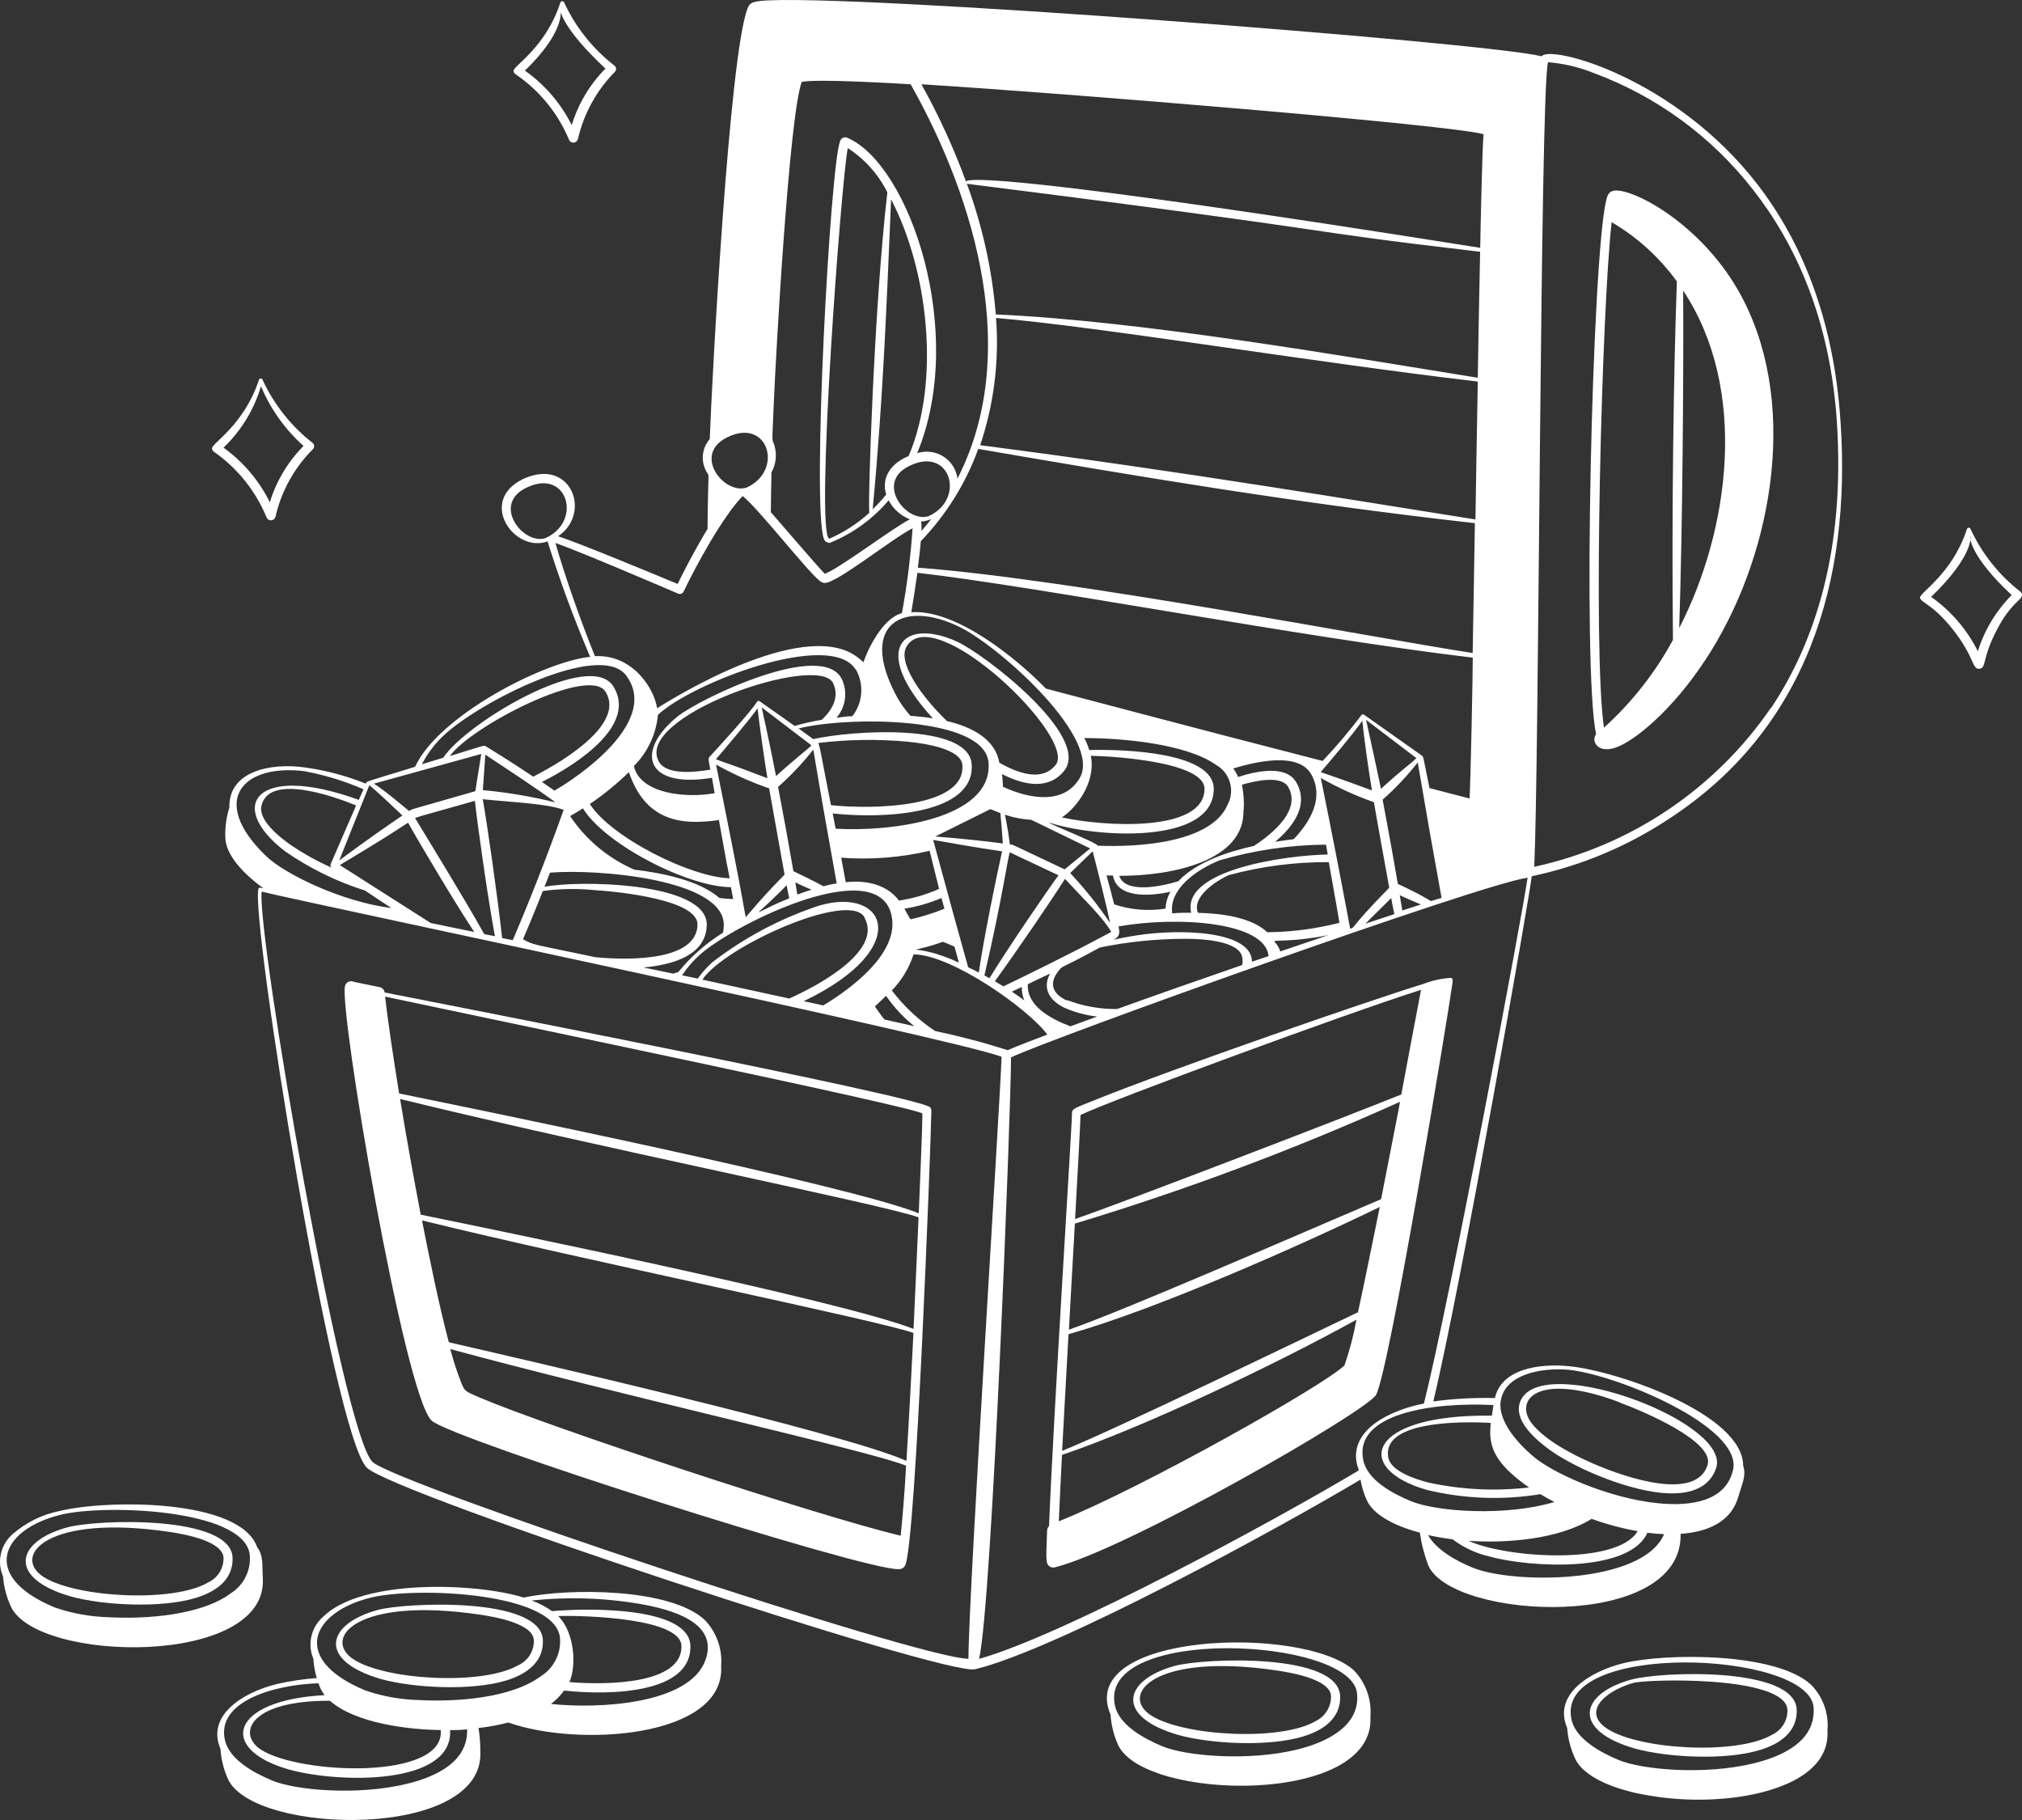 <svg width="450" height="405" viewBox="0 0 450 405" fill="none" xmlns="http://www.w3.org/2000/svg">
<rect x="0" y="0" width="450" height="405" fill="#333333" stroke="none"/>
<path fill-rule="evenodd" clip-rule="evenodd" d="M409.594 93.597C408.055 70.491 400.69 53.474 391.24 41.178C372.838 17.222 344.986 9.905 343.116 12.526C330.61 9.411 187.207 -1.635 169.302 0.206C167.124 0.442 166.768 0.843 166.342 1.952C162.269 12.595 158.432 84.557 157.958 97.703C157.098 98.686 156.566 99.912 156.435 101.21C156.303 102.508 156.579 103.814 157.224 104.949C157.982 106.436 157.579 103.533 157.462 117.694C154.406 122.721 151.778 127.96 150.807 129.943C145.88 127.889 129.278 120.998 124.21 119.322C131.812 114.224 127.076 101.597 116.347 106.624C106.329 111.534 114.429 123.145 121.865 120.479C124.589 129.191 127.751 137.762 131.339 146.158C120.798 147.29 97.517 159.397 92.378 170.631C80.536 174.289 81.673 173.793 81.412 174.384C77.152 172.666 72.699 171.469 68.15 170.82C60.168 169.617 50.814 171.646 51.05 179.694C50.352 181.906 50.047 184.222 50.15 186.538C50.316 190.032 53.632 194.043 58.605 197.654C58.06 197.654 57.634 197.3 57.515 197.796C55.739 204.333 74.094 319.131 81.648 326.613C87.616 332.443 210.582 373.061 216.999 371.456C235.425 366.995 285.042 339.853 302.781 329.256C303.049 330.817 303.51 332.339 304.155 333.787C305.576 336.973 310.052 339.475 315.996 341.056C316.348 343.566 316.984 346.029 317.891 348.396C323.338 360.527 374.542 363.053 374.022 341.316C379.919 340.938 385.247 338.719 386.858 333.102C387.639 330.364 388.705 328.381 387.948 326.187C387.948 314.693 360.001 305.088 349.273 304.025C342.523 303.34 334.14 304.616 332.695 311.106C328.111 310.99 323.525 311.243 318.982 311.86C325.259 285.757 340.511 198.95 340.89 194.986C351.887 192.672 362.338 188.281 371.678 182.052C401.946 162.227 412.106 129.562 409.596 93.593L409.594 93.597ZM330.302 29.471C330.298 29.527 330.298 29.582 330.302 29.637C330.287 29.583 330.287 29.526 330.302 29.471ZM330.183 29.872C329.875 31.997 329.449 53.026 329.425 55.149C224.721 38.486 215.271 39.643 214.987 40.398C212.254 32.936 208.936 25.699 205.064 18.756C237.557 20.762 323.481 27.842 330.184 29.871L330.183 29.872ZM311.094 196.689C310.241 191.709 309.175 185.737 307.707 177.949C310.557 175.428 313.172 172.656 315.522 169.666C317.369 180.57 318.98 189.704 320.827 199.805L318.459 200.513C316.754 199.498 315 198.506 311.094 196.689ZM316.233 201.267L312.088 202.612C311.97 201.927 311.686 200.252 311.52 199.213C313.012 199.898 314.717 200.653 316.233 201.267ZM282.033 207.451C278.41 204.028 271.589 203.25 266.616 203.131C265.195 199.78 270.169 196.24 273.484 194.729C280.732 192.774 288.213 191.805 295.722 191.85C296.694 197.301 297.641 202.494 298.091 205.349C292.843 206.693 287.451 207.399 282.033 207.451ZM295.627 208.088L284.923 211.722C284.679 210.889 284.222 210.133 283.597 209.528C283.36 209.08 287.575 209.717 295.627 208.088ZM228.747 219.015C230.382 218.213 232.087 217.386 233.698 216.655C232.229 219.274 232.845 222.248 236.777 224.207C239.121 225.252 241.614 225.929 244.166 226.213L238.222 228.384C233.58 226.638 228.465 223.735 228.749 219.015H228.747ZM192.394 204.216C196.349 211.297 183.158 218.849 175.649 222.201L156.323 218C161.179 210.613 189.03 198.103 192.394 204.122V204.216ZM182.375 201.502C173.754 204.337 165.681 208.615 158.502 214.152C157.305 215.241 156.226 216.451 155.281 217.763L151.799 217.032C152.953 215.281 154.339 213.693 155.92 212.312C164.043 205.231 196.703 189.324 198.55 204.546C199.497 212.288 189.882 219.722 183.226 223.734L178.868 222.79C203.357 211.084 197.365 197.158 182.374 201.501L182.375 201.502ZM92.378 182.054C92.638 181.889 91.928 182.054 105.688 178.207C106.281 183.682 108.506 199.449 110.141 208.322L107.773 207.874C103.296 199.851 94.746 185.973 92.378 182.054ZM105.593 207.402L95.86 205.396L75.634 192.509C78.736 190.573 83.663 187.789 90.816 183.068C93.586 188.025 101.094 200.628 105.547 207.401L105.593 207.402ZM107.488 177.853C113.764 178.515 121.698 178.797 125.44 180.214C121.461 191.424 117.151 202.14 114.119 209.22L111.751 208.748C110.732 199.45 108.435 183.424 107.44 177.853H107.488ZM134.771 153.945C139.058 160.884 126.079 169.05 118.666 172.827C113.692 169.452 108.127 166.076 108.127 166.076C107.677 165.794 107.96 165.817 100.122 168.247C104.74 161.686 131.146 148.022 134.771 153.945ZM123.639 178.562C118.324 177.242 112.917 176.327 107.463 175.825L108.008 167.942C111.916 170.515 119.921 175.777 123.639 178.563V178.562ZM121.033 198.245C124.795 197.751 128.602 197.695 132.377 198.08C137.967 198.433 155.35 200.251 155.232 205.774C155.066 213.728 140.549 213.751 132.591 213.02C117.979 209.951 118.807 210.33 116.391 209.007C121.366 197.396 120.536 198.364 121.033 198.245ZM157.292 205.822C157.435 196.168 128.279 195.838 121.174 197.349C121.601 196.286 122.003 195.224 122.405 194.186C132.945 193.313 161.389 195.626 161.08 205.987C161.063 206.51 161.007 207.031 160.914 207.545C157.126 209.902 153.757 212.869 150.943 216.324L149.806 216.655L143.198 215.286C149.901 214.695 157.172 212.501 157.29 205.822H157.292ZM190.449 148.919C191.374 150.541 191.795 152.4 191.66 154.261C191.526 156.122 190.84 157.901 189.692 159.374C188.484 159.374 187.323 159.587 186.162 159.728C187.161 158.573 187.807 157.157 188.026 155.647C188.244 154.138 188.024 152.597 187.393 151.208C183.225 142.239 155.847 155.433 150.873 159.374C141.4 166.974 143.318 175.542 158.452 173.087C158.642 174.102 158.831 175.258 159.044 176.509C152.815 177.666 142.466 176.699 141.069 170.468C144.135 167.408 146.029 163.374 146.421 159.068C154.071 151.917 184.741 140.14 190.378 148.919H190.449ZM305.408 175.919C299.393 173.677 294.088 171.86 293.922 171.813C296.147 169.216 301.24 163.222 303.181 160.389C303.584 164.308 304.507 170.963 305.336 175.919H305.408ZM304.106 160.248L315.214 168.697C313.674 170.255 312.538 170.774 307.328 175.541C306.121 169.617 304.722 163.433 304.036 160.246L304.106 160.248ZM265.17 203.108C263.773 203.108 262.328 203.108 260.883 203.25C260.102 197.844 266.33 193.479 271.423 191.449C279.116 189.193 287.087 188.017 295.106 187.955C295.296 189.065 295.437 189.914 295.485 190.15C285.704 190.339 262.897 193.667 265.099 203.108H265.17ZM288.001 186.729C286.628 186.894 285.325 187.082 283.786 187.319C288.072 183.732 291.269 179.012 288.522 174.149C286.297 170.207 279.854 171.506 275.543 172.899C275.268 172.223 274.902 171.588 274.454 171.011C279.948 169.336 289.114 167.353 291.861 172.38C294.608 177.406 291.884 182.551 287.929 186.73L288.001 186.729ZM276.799 180.262C276.901 178.372 276.765 176.478 276.397 174.621C279.381 173.748 285.207 172.451 286.723 175.164C289.47 180.098 283.809 185.101 279.073 188.239C273.365 189.49 266.212 191.826 262.234 196.098C258.231 197.325 250.393 198.883 249.09 194.895C260.672 194.942 277.108 191.638 276.729 180.262H276.799ZM247.953 201.221C247.432 199.167 246.839 196.878 246.272 194.825H247.693C248.569 199.805 255.485 199.546 260.482 198.436C259.83 199.585 259.457 200.87 259.392 202.188C255.534 202.805 251.582 202.473 247.882 201.221H247.953ZM223.346 219.512L221.404 218.355C226.14 211.888 234.335 199.827 237.011 195.579C240.658 199.544 245.632 204.312 247.313 207.38C237.816 212.477 229.171 216.655 223.275 219.51L223.346 219.512ZM228.083 222.698C227.159 222.013 226.188 221.329 225.193 220.667L227.395 219.629C227.389 220.68 227.59 221.723 227.988 222.698H228.083ZM209.848 209.574C210.653 209.881 211.506 210.235 212.43 210.66L213.401 214.201C202.862 209.315 200.281 212.997 209.848 209.574ZM209.541 199.851L210.18 202.211C207.74 203.204 205.221 203.994 202.649 204.571C202.483 204.241 202.649 204.76 201.276 202.211C204.118 201.754 206.894 200.954 209.542 199.827L209.541 199.851ZM200.067 200.417C197.983 197.538 193.981 195.697 188.225 196.311C187.965 194.824 187.609 192.96 187.207 190.86C193.807 191.357 200.445 190.84 206.887 189.325C207.408 191.403 208.142 194.423 208.996 197.798C206.167 199.062 203.18 199.935 200.115 200.395L200.067 200.417ZM207.622 186.894C213.022 187.815 216.196 188.452 223.017 189.444C221.691 195.345 218.99 208.538 217.83 216.42C217.026 215.996 216.243 215.595 215.462 215.24C213.71 209.009 210.797 198.436 207.67 186.871L207.622 186.894ZM222.637 180.946C222.851 183.047 223.04 185.666 223.182 187.696C219.274 187.177 214.94 186.705 208.167 186.138L220.411 180.049C221.216 180.379 221.951 180.687 222.637 180.946ZM210.795 160.507C208.708 158.513 206.791 156.35 205.064 154.04C203.193 151.467 200.113 146.582 201.772 143.845C207.906 133.555 239.855 164.26 234.929 170.231C231.921 173.984 226.593 172.119 222.4 169.712C221.476 164.401 216.218 161.782 210.96 160.508L210.795 160.507ZM224.769 189.678L235.569 194.776C232.798 198.575 224.769 210.282 220.198 217.692L219.084 217.054C223.111 199.825 224.461 189.629 224.768 189.677L224.769 189.678ZM236.942 193.454C224.793 187.719 225.408 187.979 225.1 187.932C224.413 187.932 225.1 188.475 223.656 181.3C225.545 181.941 227.513 182.322 229.506 182.433L242.626 188.806L236.942 193.454ZM243.171 189.441C244.19 193.359 246.273 201.455 247.032 205.348C244.375 201.433 241.413 197.732 238.174 194.279L243.171 189.441ZM273.179 179.128C269.532 187.506 253.592 188.568 244.308 188.191C243.93 187.389 233.035 183.211 233.556 183.069C243.835 186.421 270.124 188.072 270.124 175.541C270.124 167.445 250.561 166.69 242.415 166.902C242.13 165.984 241.765 165.091 241.325 164.236C249.544 164.236 263.895 165.462 270.598 170.183C272.12 171.037 273.245 172.454 273.728 174.128C274.211 175.802 274.014 177.597 273.18 179.128H273.179ZM242.769 168.176C248.69 168.318 268.087 169.663 268.063 175.539C268.063 185.286 245.801 183.989 236.304 181.889C239.429 179.93 243.953 174.171 242.769 168.176ZM240.258 173.203C236.8 178.986 229.411 177.923 223.23 175.091C223.23 175.091 223.016 172.401 223.016 172.259C227.919 174.785 233.413 175.822 236.847 171.504C242.91 163.857 219.061 145.542 212.998 142.781C200.872 137.259 193.553 144.527 207.597 159.845C205.986 159.586 204.305 159.421 202.601 159.279C201.326 157.841 200.229 156.256 199.332 154.558C191.066 138.722 201.132 133.317 213.709 139.595C222.827 144.174 245.445 164.566 240.258 173.204V173.203ZM220.009 169.804C220.814 182.219 198.504 185.146 185.976 184.413C185.716 182.997 185.502 182.053 185.312 181.014C196.633 182.265 217.072 181.297 216.243 170.016C215.532 160.882 189.884 162.487 180.978 164.47L177.733 162.11C188.083 159.419 219.345 159.206 220.009 169.804ZM176.572 193.855C175.483 187.506 174.37 181.44 173.162 175.116C176.019 172.586 178.642 169.806 181.001 166.809C182.776 177.383 184.387 186.563 186.211 196.57C182.729 197.184 183.535 197.396 182.871 197.019C180.929 195.956 178.561 194.8 176.571 193.856L176.572 193.855ZM180.599 197.985C179.557 198.315 178.491 198.67 177.45 199.071C177.307 198.198 177.142 197.278 177 196.357C178.113 196.9 179.463 197.514 180.599 197.986V197.985ZM158.077 171.269C154.785 171.835 148.603 172.519 146.756 169.687C140.361 159.561 182.281 145.118 185.431 152.056C186.828 155.101 185.312 157.863 182.896 160.175C180.857 160.509 178.841 160.966 176.857 161.544L169.065 156.045C169.02 156.011 168.967 155.986 168.911 155.974C168.856 155.961 168.798 155.96 168.742 155.971C168.686 155.982 168.633 156.005 168.586 156.038C168.54 156.072 168.501 156.114 168.473 156.164C167.123 158.406 159.615 166.548 157.862 168.484C157.554 168.838 157.721 169.145 158.077 171.269ZM180.599 165.863C179.509 166.949 176.976 168.814 172.713 172.707C171.528 166.594 170.345 161.166 169.516 157.413L180.599 165.863ZM168.591 157.651C169.065 161.616 169.989 168.318 170.793 173.18C161.06 169.452 162.172 170.066 159.33 168.956C161.58 166.337 166.625 160.388 168.59 157.651H168.591ZM171.197 175.564C172.192 181.323 173.565 188.686 174.608 194.611C169.469 199.922 168.995 200.606 166.01 204.052C165.773 203.91 166.224 204.052 159.355 170.136C163.139 172.249 167.101 174.026 171.197 175.447V175.564ZM175.081 197.112L175.579 199.614C175.698 200.252 176.052 199.401 169.445 202.729C168 203.343 168.924 203.225 175.081 196.994V197.112ZM182.044 165.344C188.709 164.526 195.443 164.431 202.128 165.061C205.799 165.439 213.97 166.619 214.184 170.301C214.847 179.742 194.384 180.166 184.935 179.175C182.803 168.389 182.376 165.486 182.045 165.227L182.044 165.344ZM160.018 182.596C160.729 186.609 161.415 190.526 162.386 195.436C153.813 195.246 136.027 186.372 131.266 178.915C134.363 176.809 137.272 174.44 139.959 171.834C143.629 182.573 151.327 183.753 160.019 182.478L160.018 182.596ZM162.694 197.536L163.167 200.061C162.145 200.039 161.125 199.96 160.112 199.825C155.589 195.883 147.227 194.231 141.165 193.523C135.401 191.012 130.472 186.919 126.955 181.722V181.556C127.878 181.037 128.826 180.47 129.725 179.881C134.817 188.071 153.409 197.441 162.692 197.417L162.694 197.536ZM197.248 221.68C198.994 224.191 201.091 226.44 203.477 228.359L196.845 226.872C196.182 226.094 195.282 224.819 194.713 223.969C195.613 223.12 196.442 222.34 197.248 221.562V221.68ZM198.432 220.453C200.659 218.171 202.328 215.409 203.312 212.381C211.672 212.381 228.819 224.441 233.082 230.224C231.021 231.002 226.26 232.797 224.272 233.694C218.956 231.998 213.557 230.573 208.096 229.422C204.384 226.957 201.117 223.884 198.432 220.335V220.453ZM237.487 222.671C233.888 221.042 233.532 218.518 235.664 215.945C236.611 214.788 235.664 215.826 244.782 210.847C251.101 209.55 257.537 208.902 263.989 208.912C267.683 208.912 275.831 209.384 276.471 213.042C276.553 213.605 276.553 214.177 276.471 214.74C266.595 218.139 256.931 221.538 248.619 224.535C244.816 224.577 241.04 223.904 237.487 222.552V222.671ZM248.926 206.15C262.568 203.79 281.633 205.23 282.321 212.759L278.626 214.009C278.626 207.142 262.829 206.599 252.906 208.156C246.511 209.171 247.6 209.477 248.666 208.533C249.259 207.824 249.116 207.212 248.926 206.007V206.15ZM293.925 173.108C297.704 175.256 301.667 177.065 305.767 178.514C306.738 184.225 308.135 191.683 309.178 197.537C299.942 206.977 301.812 206.223 300.485 206.671C298.283 194.87 296.388 185.123 293.901 172.898L293.925 173.108ZM309.651 200.038C309.911 201.477 310.101 202.398 310.315 203.413L303.897 205.538C305.532 203.815 306.644 202.847 309.629 199.826L309.651 200.038ZM318.177 175.587C316.685 168.153 316.804 168.506 316.496 168.176L303.636 159.089C303.596 159.048 303.548 159.015 303.495 158.992C303.442 158.97 303.385 158.958 303.328 158.958C303.27 158.958 303.213 158.97 303.16 158.992C303.107 159.015 303.06 159.048 303.02 159.089C300.326 162.663 297.432 166.083 294.351 169.332C266.712 162.252 233.295 153.354 232.774 153.236C225.883 146.155 212.596 135.534 202.814 136.243C203.312 133.197 203.785 130.201 204.164 127.463C230.69 130.461 289.425 141.79 327.768 146.345C327.768 150.545 327.294 173.487 327.057 177.688C324.475 177.003 320.733 176.035 318.152 175.375L318.177 175.587ZM197.225 110.047C196.294 111.203 195.289 112.299 194.217 113.327C196.585 88.262 197.343 67.139 198.314 44.364C206.437 59.893 209.422 84.486 202.222 101.479C198.409 103.037 196.04 106.152 197.225 110.047ZM193.483 114.106C190.843 116.506 187.827 118.459 184.554 119.888C181.357 118.638 187.253 39.809 188.674 32.964C192.443 35.398 195.486 38.797 197.484 42.805C194.476 68.649 193.078 113.444 193.481 114.106H193.483ZM202.507 103.626C211.53 99.236 214.988 111.108 206.651 114.86C201.677 116.466 194.572 107.284 202.507 103.626ZM204.875 116.065C205.694 116.034 206.499 115.841 207.243 115.498C206.556 116.395 205.822 117.292 205.065 118.165C205.122 117.464 205.098 116.759 204.994 116.064L204.875 116.065ZM204.259 126.331C204.519 124.467 204.78 122.272 204.923 120.43C210.583 114.554 214.94 107.558 217.712 99.896C254.327 106.198 288.502 111.956 328.243 116.417C328.077 126.636 327.912 136.525 327.746 145.306C306.762 142.144 238.341 128.879 204.378 126.33L204.259 126.331ZM218.138 99.072C221.204 89.962 222.404 80.331 221.667 70.75C245.02 72.756 290.752 80.403 328.883 84.911C328.693 94.894 328.528 105.397 328.362 115.593C304.442 111.84 264.014 104.995 218.139 99.072H218.138ZM221.62 69.971C220.801 60.034 218.634 50.252 215.178 40.895C306.952 52.483 283.861 50.689 329.404 56.023C329.214 64.709 329.025 75.306 328.883 84.062C299.918 79.413 253.996 71.388 221.62 69.971ZM171.694 105.113C172.194 104.211 172.509 103.219 172.623 102.194C172.737 101.169 172.647 100.132 172.358 99.143C171.789 97.207 171.789 99.804 172.192 90.079C172.666 78.514 175.674 25.34 178.445 18.212C181.974 17.527 198.622 18.519 202.673 18.756C217.617 45.331 226.973 79.341 213.094 106.482C212.959 105.483 212.606 104.525 212.059 103.676C211.512 102.828 210.785 102.109 209.929 101.571C209.073 101.033 208.109 100.689 207.105 100.563C206.1 100.437 205.081 100.532 204.118 100.841C215.202 74.101 202.459 36.598 188.558 30.651C188.4 30.584 188.23 30.553 188.059 30.558C187.888 30.564 187.72 30.606 187.567 30.682C187.414 30.758 187.279 30.867 187.172 31C187.065 31.133 186.988 31.288 186.947 31.453C184.744 37.283 180.67 112.549 183.346 119.888C183.606 120.573 183.844 120.573 184.389 120.785C184.496 120.819 184.612 120.819 184.72 120.785C189.77 118.734 194.247 115.494 197.769 111.344C198.79 113.272 200.47 114.771 202.506 115.569C199.19 117.127 186.496 126.732 183.559 127.676C182.778 127.015 172.238 114.742 171.551 113.964C171.575 111.179 171.622 108.205 171.693 105.113H171.694ZM183.844 127.747H183.56C183.56 127.747 183.891 127.653 183.844 127.747ZM161.984 97.254C171.007 92.888 174.489 104.76 166.128 108.512C161.06 110.118 153.955 101.007 161.984 97.254ZM121.39 119.746C116.416 121.352 109.289 112.17 117.246 108.489C126.27 104.122 129.728 115.994 121.39 119.746ZM123.616 120.832C128.496 122.508 146.186 130.06 150.899 132.09C151.013 132.141 151.135 132.17 151.26 132.174C151.384 132.178 151.508 132.157 151.625 132.114C151.742 132.07 151.848 132.003 151.939 131.918C152.03 131.833 152.103 131.731 152.154 131.618C154.901 125.859 160.751 115.097 165.274 110.377C168.638 112.996 179.485 126.898 182.422 129.258C182.719 129.522 183.092 129.687 183.488 129.73C186.14 129.872 198.385 119.959 203.098 117.552C202.665 123.885 201.874 130.189 200.73 136.433C196.324 137.614 193.008 144.764 192.156 147.384C190.932 146.159 189.452 145.216 187.822 144.623C173.612 139.737 146.47 157.51 146.234 157.605C145.665 153.356 140.857 145.567 132.402 146.017C129.015 137.615 125.535 127.63 123.616 120.832ZM98.654 163.74C106.423 156.306 133.563 142.498 139.366 150.334C146.021 159.16 132.995 170.254 123.404 175.942L120.609 174.006C129.278 169.64 141.665 161.096 136.524 152.765C131.384 144.434 103.912 160.695 98.631 168.625L93.894 170.064C95.117 167.707 96.726 165.569 98.654 163.739V163.74ZM107.109 167.775L105.783 176.059C90.01 180.59 91.763 180.001 91.052 180.473C89.015 178.797 85.415 175.752 83.213 174.384L107.109 167.775ZM82.195 174.738C83.663 175.872 88.21 180.19 89.56 181.465C86.102 183.825 81.957 186.681 75.492 191.473L82.195 174.738ZM73.739 193.053C70.543 191.632 67.484 189.925 64.596 187.955C61.991 186.115 57.491 182.457 58.179 179.34C59.766 172.071 74.141 177.146 79.044 179.151C79.399 179.293 79.778 177.877 73.597 192.273C73.549 192.404 73.537 192.545 73.562 192.682C73.587 192.819 73.648 192.947 73.74 193.052L73.739 193.053ZM68.031 171.67C72.453 172.509 76.766 173.84 80.891 175.635L79.849 177.995C56.97 169.664 50.15 179.293 63.484 189.466C68.931 193.244 74.92 196.18 81.247 198.176C83.473 199.663 85.582 201.079 87.121 202.07C75.919 200.654 63.224 194.399 59.198 190.482C46.291 178.02 54.178 169.808 68.032 171.648L68.031 171.67ZM215.532 369.12C204.709 369.12 87.901 330.131 82.904 325.316C76.202 318.826 57.208 208.253 58.226 198.411C70.399 201.361 212.026 231.028 222.897 235.158C222.778 242.192 215.532 354.771 215.532 369.12ZM327.673 348.823C324.144 347.36 319.668 344.929 317.821 341.601C319.573 341.978 321.397 342.309 323.291 342.545C325.671 344.338 328.396 345.624 331.296 346.321C340.367 348.847 362.582 350.097 366.632 341.081C367.886 341.247 369.143 341.34 370.35 341.388C365.542 352.669 336.436 352.504 327.696 348.822L327.673 348.823ZM326.868 342.876C335.418 343.466 346.976 342.499 354.222 337.99C357.549 339.188 360.972 340.104 364.453 340.728C360 348.375 335.157 346.722 326.843 342.875L326.868 342.876ZM333.973 311.888C334.755 305.846 342.926 304.288 349.083 304.807C359.788 305.893 387.829 317.481 385.698 327.064C384.111 334.144 376.225 335.23 369.12 334.521C357.847 333.435 345.081 327.607 340.96 323.854C337.644 320.998 333.452 316.278 333.95 311.888H333.973ZM340.226 331.005C332.829 331.873 325.338 331.514 318.059 329.943C314.957 329.165 309.437 327.394 308.94 324.231C307.685 316.466 323.884 316.207 331.771 316.632C331.274 321.281 331.961 325.223 340.297 331.005H340.226ZM332.364 312.667C332.364 312.95 332.126 314.413 332.009 315.027C304.157 314.626 300.96 326.828 317.562 331.548C325.829 333.549 334.415 333.87 342.809 332.492C343.804 333.083 344.846 333.673 345.935 334.239C335.231 337.448 319.883 336.481 313.939 334.026C309.842 332.327 304.3 329.305 303.4 324.939C301.221 314.53 318.841 311.957 332.436 312.666L332.364 312.667ZM316.827 312.337C309.415 313.801 300.604 318.049 301.906 325.412C302.032 326.015 302.206 326.607 302.427 327.182C284.878 337.731 236.847 363.857 217.9 369.144C220.814 356.47 225.005 246.416 225.005 235.3C233.129 231.335 329.97 196.57 339.965 195.32C338.804 203.651 322.794 288.711 316.898 312.336L316.827 312.337ZM394.131 157.487C381.755 175.569 362.897 188.239 341.435 192.89C342.524 172.875 342.761 20.008 344.514 13.848C347.97 14.122 351.364 14.918 354.58 16.208C368.623 21.386 380.929 30.379 390.105 42.17C399.578 54.23 407.252 70.94 408.792 93.74C410.687 122.251 403.96 142.807 394.203 157.487H394.131Z" fill="white"/>
<path fill-rule="evenodd" clip-rule="evenodd" d="M359.362 42.404C358.012 42.546 357.727 43.443 357.419 44.764C354.34 58.194 352.162 149.32 355.217 163.386C353.962 164.92 355.715 168.272 360.641 165.912C365.212 163.741 373.478 156.637 380.702 145.024C394.912 122.201 400.525 88.381 386.764 64.496C378.238 49.721 363.65 42.005 359.363 42.406L359.362 42.404ZM372.317 142.404C368.343 149.726 363.154 156.326 356.97 161.923C354.435 145.165 356.52 68.248 358.674 49.438C364.378 52.786 369.322 57.279 373.192 62.631C372.481 82.126 372.008 113.728 372.317 142.404ZM373.714 139.761C374.448 117.623 374.709 83.117 374.59 64.661C389.203 86.633 384.916 118.024 373.714 139.761ZM363.08 373.746C351.522 376.908 349.651 385.027 363.885 389.11C370.99 391.069 383.897 391.8 391.689 389.417C396.663 387.906 400.001 385.05 399.86 380.495C399.576 370.748 369.474 371.976 363.08 373.746ZM394.437 385.995C386.692 390.597 365.069 389.37 357.846 384.792C352.067 381.134 356.78 376.508 363.292 374.549C365.661 373.629 397.634 372.709 397.799 380.567C397.816 381.698 397.509 382.809 396.913 383.771C396.317 384.733 395.459 385.505 394.437 385.995Z" fill="white"/>
<path fill-rule="evenodd" clip-rule="evenodd" d="M402.939 374.785C395.006 367.704 371.085 367.823 361.446 370.064C353.631 371.976 345.601 377.145 348.776 384.508C348.945 386.861 349.539 389.163 350.528 391.306C352.092 394.752 357.231 397.419 363.886 398.953C371.492 400.623 379.335 400.927 387.048 399.85C396.308 398.505 407.274 394.398 406.706 385.098C406.881 383.209 406.633 381.304 405.982 379.521C405.331 377.738 404.293 376.121 402.94 374.785H402.939ZM403.129 383.777C401.377 388.663 395.456 391.117 390.388 392.368C379.374 395.082 365.402 393.808 360.263 391.66C356.166 389.961 350.623 386.939 349.723 382.573C346.005 365.06 402.206 367.326 403.603 379.788C403.735 381.12 403.573 382.466 403.129 383.73V383.777ZM261.454 370.702C249.944 373.864 248.025 381.984 262.283 386.09C269.388 388.049 282.296 388.78 290.063 386.396C295.037 384.886 298.376 382.03 298.258 377.475C297.974 367.704 267.896 368.956 261.454 370.702ZM292.835 382.975C285.114 387.53 263.515 386.374 256.244 381.772C248.973 377.17 256.789 367.611 284.38 371.764C288.027 372.307 296.222 373.842 296.222 377.524C296.228 378.657 295.913 379.77 295.314 380.734C294.715 381.698 293.856 382.475 292.835 382.975Z" fill="white"/>
<path fill-rule="evenodd" clip-rule="evenodd" d="M301.314 371.693C290.064 361.544 239.334 363.173 247.149 381.535C247.301 383.85 247.862 386.119 248.808 388.238C254.444 400.794 306.169 401.927 304.985 382.031C305.141 380.147 304.895 378.252 304.263 376.47C303.63 374.688 302.625 373.06 301.314 371.693ZM288.761 389.301C277.748 392.014 263.775 390.74 258.66 388.592C254.563 386.869 249.02 383.872 248.12 379.481C244.331 361.71 300.484 364.282 302 376.72C302.829 383.801 295.7 387.601 288.761 389.299V389.301ZM84.042 358.264C72.507 361.426 70.613 369.545 84.847 373.651C91.952 375.611 104.883 376.318 112.651 373.958C117.625 372.423 120.963 369.591 120.822 365.037C120.538 355.171 90.128 356.611 84.042 358.263V358.264ZM115.399 370.513C107.678 375.091 86.079 373.935 78.808 369.332C71.536 364.729 79.115 355.171 106.968 359.325C110.615 359.868 118.81 361.402 118.81 365.084C118.83 366.224 118.519 367.345 117.914 368.313C117.309 369.28 116.435 370.052 115.399 370.535V370.513ZM14.981 339.878C3.447 343.04 1.552 351.16 15.786 355.266C22.891 357.225 35.822 357.932 43.59 355.572C48.564 354.038 51.902 351.206 51.761 346.651C51.477 337.021 21.327 338.107 14.981 339.877V339.878ZM46.338 352.127C38.617 356.706 16.994 355.526 9.747 350.947C2.499 346.367 10.197 336.786 37.907 340.916C41.554 341.482 49.63 343.017 49.749 346.698C49.765 347.834 49.452 348.951 48.847 349.913C48.242 350.876 47.37 351.645 46.338 352.126V352.127Z" fill="white"/>
<path fill-rule="evenodd" clip-rule="evenodd" d="M58.487 351.183C58.321 348.351 58.677 346.157 57.233 344.292C53.443 333.459 23.862 333.671 13.347 336.22C9.45 336.987 5.824 338.762 2.832 341.365C1.512 342.506 0.592 344.037 0.205 345.734C-0.183 347.432 -0.017 349.208 0.677 350.806C0.856 353.091 1.433 355.327 2.382 357.414C8.018 370.064 59.696 371.032 58.489 351.183H58.487ZM51.382 354.535C44.798 359.468 32.435 360.341 24.076 359.869C20.042 359.755 16.049 359.031 12.234 357.722C-4.345 350.901 -0.058 340.375 13.607 337.047C23.483 334.687 53.869 335.797 55.55 345.709C55.766 347.429 55.486 349.174 54.744 350.741C54.002 352.308 52.828 353.633 51.358 354.56L51.382 354.535ZM47.617 100.535C52.85 104.193 56.919 109.272 59.34 115.168C59.427 115.367 59.575 115.533 59.761 115.644C59.948 115.754 60.165 115.804 60.382 115.786C60.599 115.768 60.804 115.682 60.97 115.542C61.136 115.401 61.253 115.213 61.306 115.002C62.604 109.324 65.476 104.124 69.594 99.992C69.695 99.903 69.776 99.794 69.831 99.672C69.886 99.55 69.915 99.418 69.915 99.284C69.915 99.15 69.886 99.018 69.831 98.896C69.776 98.773 69.695 98.665 69.594 98.576C64.793 94.836 60.96 90.004 58.416 84.486C58.416 84.227 57.776 84.061 57.635 84.486C54.343 94.588 47.119 98.647 47.191 99.757C47.19 99.912 47.229 100.064 47.303 100.2C47.378 100.336 47.486 100.452 47.617 100.535ZM58.085 85.95C60.208 91.028 63.444 95.568 67.558 99.237C64.075 102.747 61.498 107.048 60.051 111.769C57.661 106.942 54.124 102.769 49.748 99.615C53.671 95.859 56.544 91.149 58.084 85.95H58.085ZM114.807 16.561C120.082 20.174 124.194 25.232 126.648 31.123C126.736 31.321 126.883 31.488 127.07 31.599C127.257 31.709 127.474 31.759 127.691 31.741C127.907 31.723 128.113 31.637 128.279 31.497C128.444 31.356 128.562 31.168 128.614 30.957C129.907 25.331 132.735 20.169 136.784 16.042C136.885 15.953 136.966 15.844 137.021 15.722C137.076 15.6 137.105 15.467 137.105 15.334C137.105 15.2 137.076 15.067 137.021 14.945C136.966 14.823 136.885 14.714 136.784 14.626C131.946 10.895 128.086 6.052 125.535 0.512C125.535 0.275 124.895 0.111 124.73 0.512C121.462 10.614 114.214 14.673 114.285 15.783C114.301 15.945 114.357 16.101 114.448 16.237C114.539 16.373 114.662 16.484 114.807 16.561ZM134.748 15.263C131.255 18.785 128.678 23.103 127.24 27.842C124.822 23.005 121.243 18.837 116.819 15.712C133.468 -0.337 115.47 -2.674 134.748 15.263ZM449.668 131.689C444.887 127.978 441.07 123.179 438.536 117.694C438.536 117.435 437.896 117.269 437.755 117.694C434.486 127.748 427.215 131.855 427.31 132.988C427.405 134.121 430.033 134.286 434.605 140.069C439.508 146.276 438.844 148.966 440.503 148.824C442.161 148.682 441.024 146.464 444.53 139.927C447.63 134.049 449.999 133.554 449.999 132.42C450.006 132.281 449.98 132.142 449.922 132.015C449.865 131.887 449.777 131.776 449.668 131.689ZM440.194 144.953C437.781 140.113 434.201 135.945 429.773 132.822C448.033 115.286 428.802 114.838 447.702 132.421C444.209 135.951 441.617 140.265 440.147 145.001L440.194 144.953ZM206.982 246.392C204.614 244.032 98.559 223.429 85.604 220.856C85.567 220.571 85.442 220.304 85.247 220.093C85.052 219.882 84.796 219.736 84.514 219.675L78.783 218.494C78.597 218.399 78.393 218.346 78.185 218.34C77.977 218.333 77.769 218.373 77.579 218.457C77.388 218.541 77.218 218.666 77.082 218.823C76.946 218.981 76.848 219.167 76.793 219.367C75.372 224.56 90.008 310.587 96.071 316.134C100.405 320.193 192.605 349.553 199.995 349.176C200.322 349.199 200.647 349.115 200.921 348.936C201.195 348.757 201.402 348.492 201.511 348.184C203.879 342.213 207.171 254.298 207.266 247.618C207.29 247.335 207.337 246.746 206.982 246.392ZM200.446 341.743C181.499 337.188 122.1 317.503 106.919 311.061C103.32 309.526 103.485 309.55 102.751 307.946C101.75 305.418 100.904 302.833 100.217 300.204C136.121 309.975 194.951 323.215 201.653 326.166C201.322 332.302 200.848 337.848 200.446 341.743ZM201.724 325.08C187.846 318.849 113.717 301.879 99.885 298.693C97.731 290.574 95.527 279.812 93.918 271.575C129.869 280.425 195.923 293.926 203.288 296.616C202.838 305.703 202.293 315.993 201.724 325.22V325.08ZM203.312 295.719C187.159 289.393 107.252 273.085 93.634 270.3C91.975 261.686 90.389 252.717 89.04 244.552C131.67 255.031 197.06 268.153 204.425 270.891C204.118 278.42 203.692 287.058 203.312 295.743V295.719ZM205.278 247.785C205.278 251.514 204.614 266.076 204.473 269.994C189.173 263.787 105.002 246.628 88.826 243.324C87.429 234.709 86.315 227.062 85.7 221.776C107.796 226.496 205.302 246.675 205.279 247.809L205.278 247.785ZM322.938 217.599C320.81 217.728 318.716 218.19 316.732 218.967C306.122 222.177 260.792 237.849 243.314 244.929C239.241 246.534 238.577 246.794 238.577 247.572C238.577 250.734 234.48 314.27 233.462 339.618C233.327 339.741 233.22 339.891 233.147 340.057C233.074 340.224 233.036 340.404 233.035 340.586C232.752 347.5 232.798 347.925 233.509 348.515C233.684 348.652 233.888 348.746 234.106 348.791C234.324 348.836 234.549 348.83 234.764 348.775C250.892 344.739 304.227 314.034 306.24 310.398C309.225 305.017 322.345 225.433 323.221 218.943C323.316 218.329 323.435 217.809 322.938 217.597V217.599ZM299.254 303.791C294.991 308.134 253.901 331.263 235.64 338.532C235.83 333.812 236.114 328.454 236.351 323.757C254.729 317.526 283.718 303.696 301.884 293.665C301.26 297.103 300.374 300.488 299.232 303.791H299.254ZM302.262 291.99C289.781 297.937 248.122 318.141 236.375 322.861C236.801 314.955 237.298 305.868 237.796 296.9C257.169 291.425 289.023 277.357 307.07 268.578C305.697 275.305 303.731 285.099 302.239 291.944L302.262 291.99ZM307.402 266.831C288.455 274.902 250.111 291.659 237.891 295.884C238.341 287.812 238.719 280.826 239.217 272.282C263.859 264.839 287.989 255.804 311.452 245.234C311.666 244.975 311.997 243.299 307.379 266.782L307.402 266.831ZM311.902 243.535C300.226 248.256 250.799 267.279 239.264 271.267C239.928 259.466 240.402 250.545 240.472 248.114C247.174 244.857 300.58 225.197 316.259 220.264C315.169 225.834 313.63 234.189 311.877 243.488L311.902 243.535ZM345.199 322.861C351.19 327.062 363.175 332.019 371.251 332.302C376.437 332.515 380.534 330.933 381.955 326.614C385.295 316.158 341.03 300.015 338.118 312.571C337.265 316.537 341.907 320.501 345.199 322.861ZM360.404 312.076C365.591 313.987 381.719 320.762 380.014 326.047C377.432 334.001 362.134 328.998 354.412 325.623C350.007 323.711 343.944 320.572 340.936 316.796C336.909 311.627 341.907 305.114 360.404 312.028V312.076ZM156.797 360.435C149.052 353.354 126.648 353.354 116.535 355.501C106.281 352.268 80.536 351.182 71.891 359.797C70.597 360.93 69.693 362.439 69.306 364.112C68.92 365.785 69.07 367.536 69.737 369.119C69.828 370.575 70.082 372.015 70.494 373.415C67.545 373.631 64.615 374.065 61.731 374.713C53.892 376.624 45.91 381.793 49.06 389.156C49.209 391.471 49.771 393.741 50.719 395.859C56.355 408.415 108.08 409.548 106.895 389.652C106.906 387.937 106.772 386.223 106.493 384.531C108.731 384.283 110.947 383.873 113.124 383.304C128.803 388.874 161.415 386.679 160.491 370.748C160.648 368.866 160.399 366.972 159.762 365.194C159.125 363.415 158.114 361.793 156.797 360.435ZM90.673 396.923C79.684 399.637 65.711 398.386 60.572 396.214C56.475 394.515 50.932 391.494 50.032 387.104C48.233 378.702 60.713 374.902 70.874 374.572C71.178 375.519 71.634 376.412 72.224 377.215C51.287 378.324 48.35 389.157 64.195 393.736C75.753 396.945 100.881 397.206 100.17 385.003C104.338 385.003 103.936 384.602 103.96 385.003C104.078 391.917 97.328 395.293 90.673 396.922V396.923ZM73.431 378.466C78.949 383.4 90.721 384.909 98.086 384.98C99.104 396.143 66.895 394.916 58.155 389.394C52.778 386.019 55.17 378.395 73.431 378.466ZM120.419 372.968C113.835 377.901 101.473 378.774 93.113 378.302C89.078 378.2 85.083 377.475 81.271 376.155C64.692 369.287 69.074 358.784 82.644 355.48C92.544 353.12 122.906 354.23 124.587 364.142C124.801 365.856 124.523 367.594 123.785 369.156C123.047 370.719 121.88 372.041 120.419 372.969V372.968ZM124.232 359.609C130.414 359.443 151.539 360.105 151.658 366.265C151.872 374.761 135.246 375.02 126.72 374.313C128.331 370.726 127.904 363.29 124.232 359.609ZM157.011 369.379C153.481 379.316 133.091 380.307 122.623 379.174C123.739 378.335 124.72 377.333 125.535 376.201C136.098 377.334 153.955 376.791 153.648 366.217C153.388 357.65 131.527 357.744 122.859 358.523C121.462 357.541 119.942 356.747 118.336 356.163C126.762 355.262 135.275 355.588 143.607 357.13C151.588 358.688 159.664 361.851 157.012 369.379H157.011Z" fill="white"/>
</svg>

